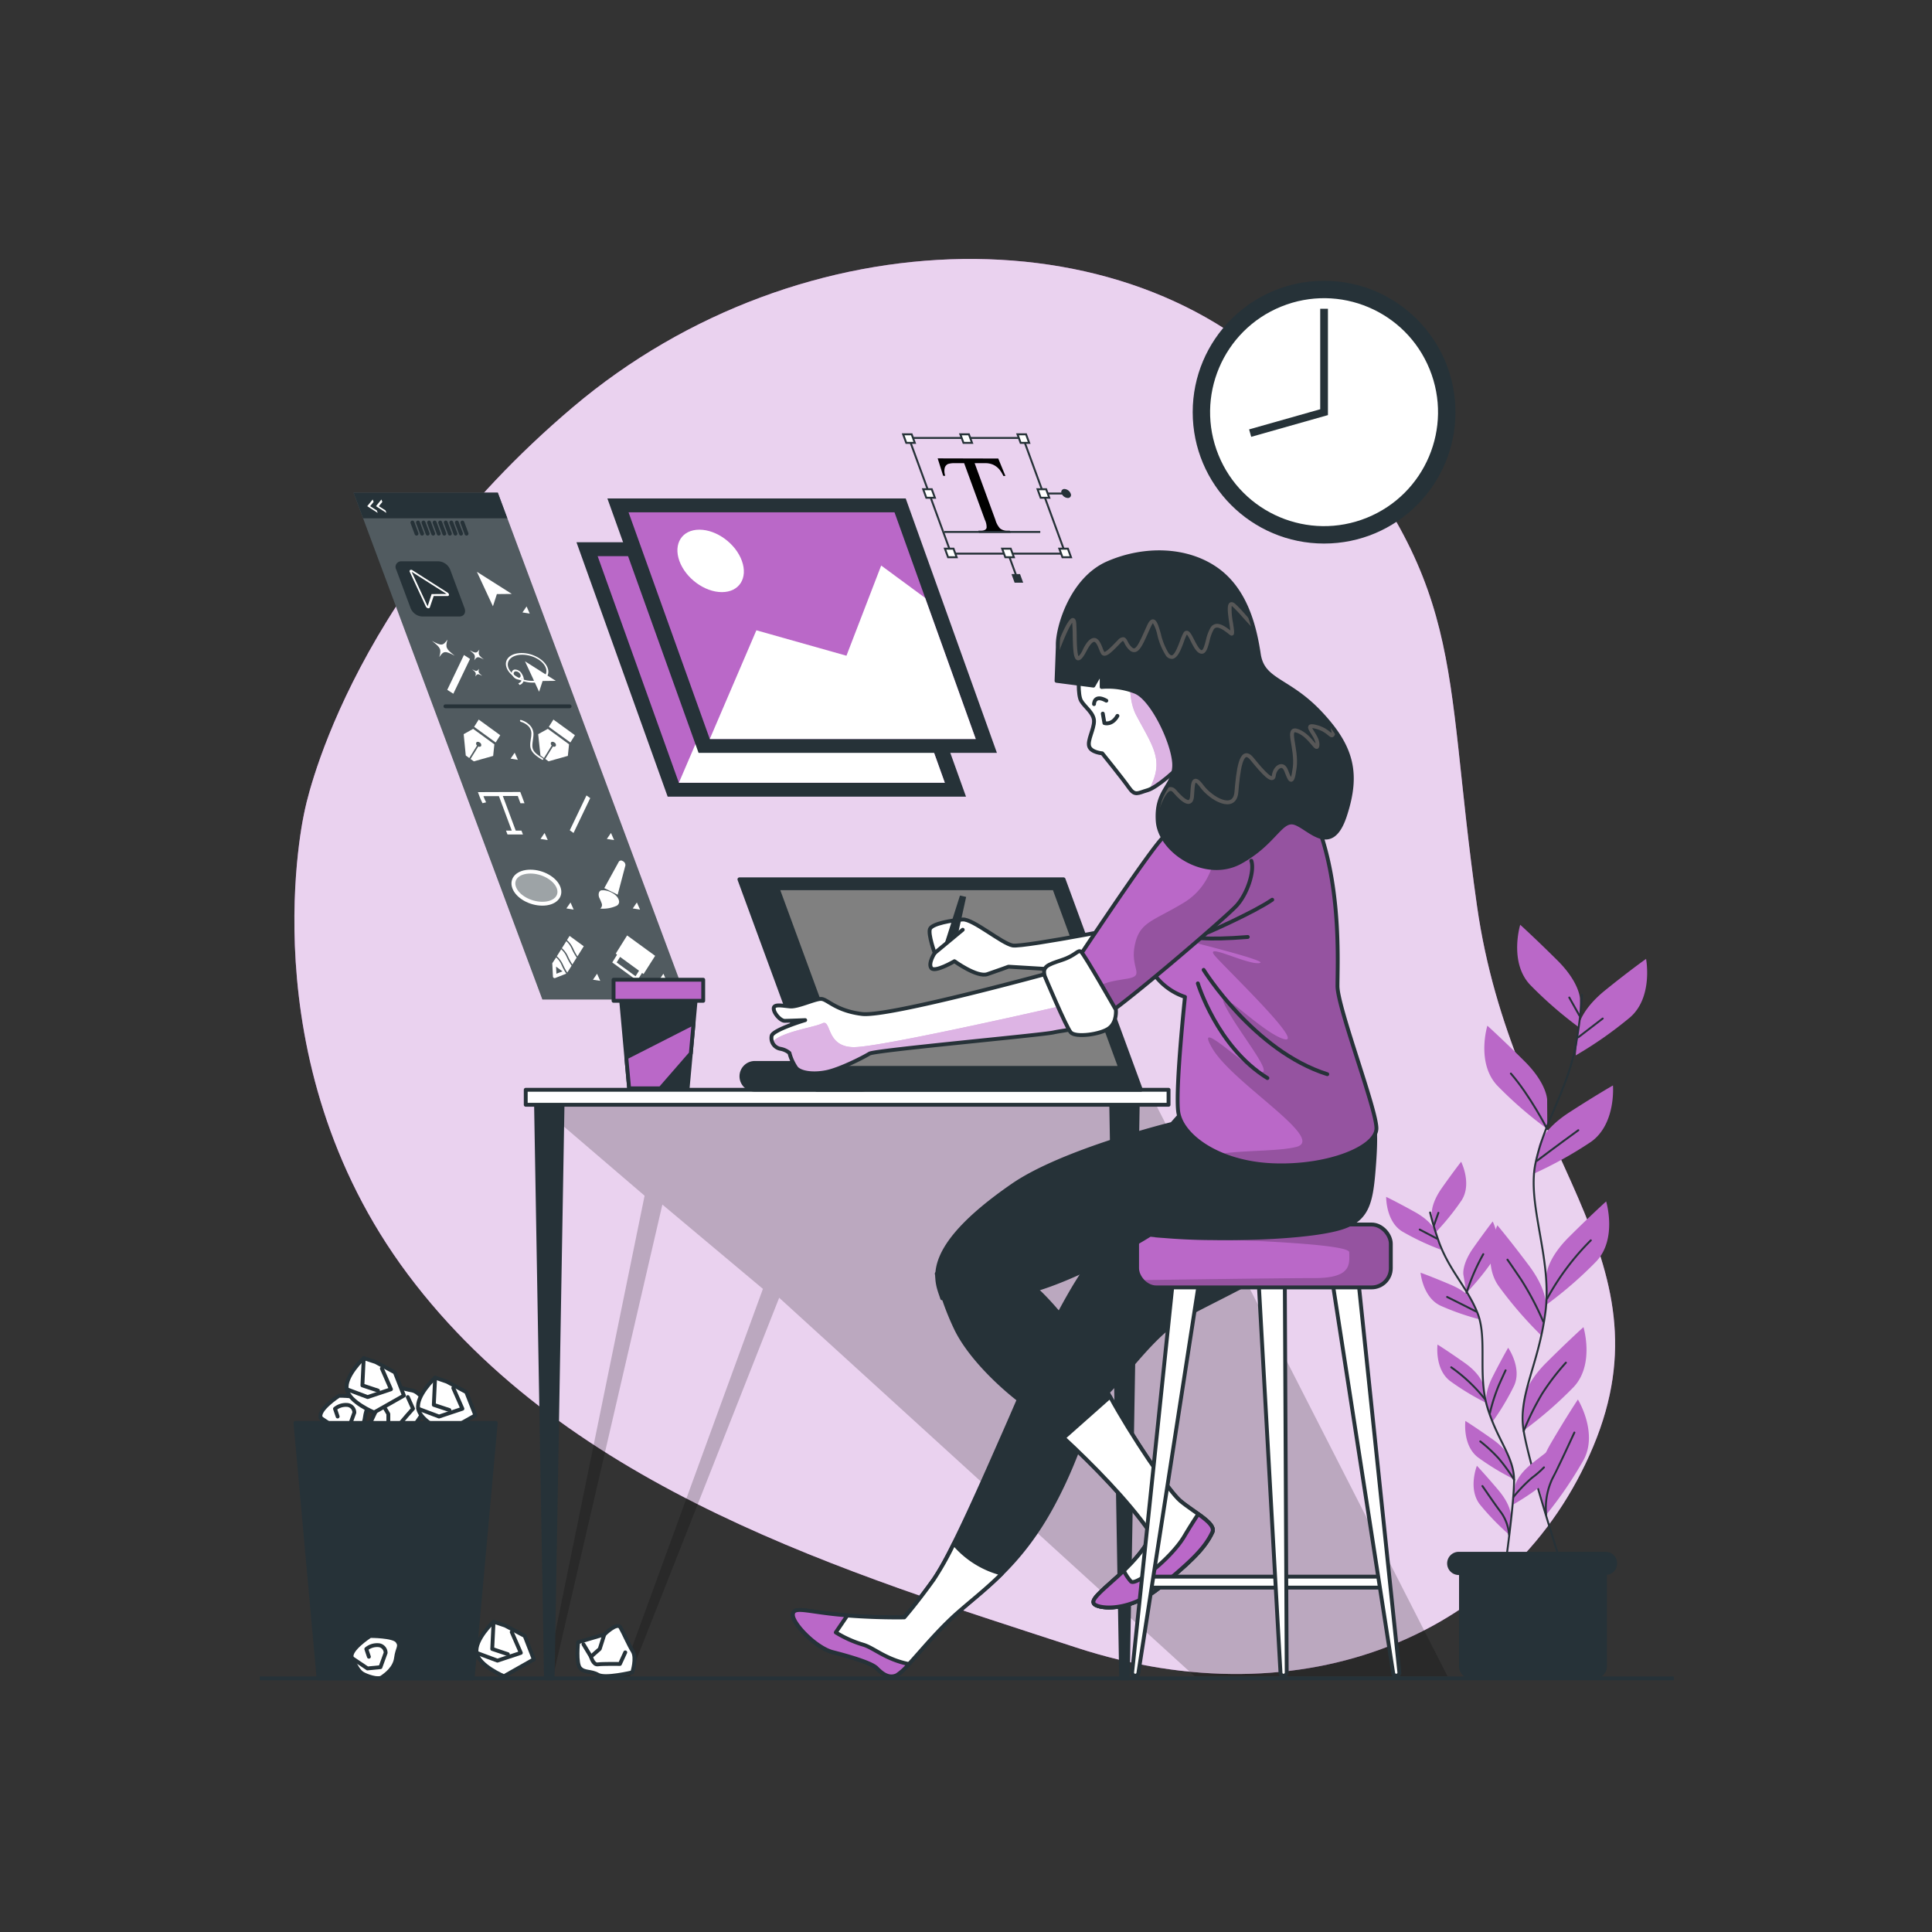 <svg xmlns="http://www.w3.org/2000/svg" xmlns:xlink="http://www.w3.org/1999/xlink" viewBox="0 0 500 500"><rect x="0" y="0" width="500" height="500" fill="#333333" stroke="none"/><defs><clipPath id="freepik--clip-path--inject-8"><rect x="294.28" y="316.9" width="65.66" height="16.28" rx="4.97" style="fill:#BA68C8;stroke:#263238;stroke-linecap:round;stroke-linejoin:round"></rect></clipPath><clipPath id="freepik--clip-path-2--inject-8"><path d="M273,251.42s-43,11.85-49.9,11-9-3.9-10.62-3.9-6,2.13-8,1.95-4.24-.71-4.24.53,1.77,3.19,2.83,3.19,5.31-.18,5.31-.18-8.32,2.48-8.68,4.07a2.83,2.83,0,0,0,2.31,3.36,5,5,0,0,1,2.3,1.07,12.32,12.32,0,0,0,1.77,3.89c1.06,1.24,4.24,1.77,7.78,1.06s9.74-3.89,11.15-4.78,44.42-4.78,47.61-5.48,7.08-.71,8.32-2.84S273,251.42,273,251.42Z" style="fill:#fff;stroke:#263238;stroke-linecap:round;stroke-linejoin:round"></path></clipPath><clipPath id="freepik--clip-path-3--inject-8"><path d="M309.32,208.06s-3.89,10.61-8.84,17.69-7.08,14.52-3.9,22.48A16.29,16.29,0,0,0,306.67,258s-2.48,23.36-1.77,29.56,10.26,13.45,24.6,14,26.72-4.6,26.72-9.56-10.08-31.32-10.08-36.81.88-22.65-3.9-38S320.65,196.73,309.32,208.06Z" style="fill:#BA68C8;stroke:#263238;stroke-linecap:round;stroke-linejoin:round"></path></clipPath><clipPath id="freepik--clip-path-4--inject-8"><path d="M308.26,210.71a38.16,38.16,0,0,0-7.43,6.19c-4.07,4.25-23.72,34-23.72,34s5.84,12.22,7.61,12.57,32.57-26,35.4-29.2,4.6-9,3.72-11.51" style="fill:#BA68C8;stroke:#263238;stroke-linecap:round;stroke-linejoin:round"></path></clipPath><clipPath id="freepik--clip-path-5--inject-8"><path d="M279.24,174.61s-.36,5.13.53,6.72,3.36,3.19,3.36,5.31-1.77,5-1.24,6.55,3.37,1.77,3.37,1.77,5.3,6.55,6.9,8.85,2.3,1.41,4.78.71,7.78-5.31,10.79-8.85-2-14.34-8.49-21.59-16.29-7.08-18.41-5S279.24,174.61,279.24,174.61Z" style="fill:#fff;stroke:#263238;stroke-linecap:round;stroke-linejoin:round"></path></clipPath><clipPath id="freepik--clip-path-6--inject-8"><path d="M273.75,166.82l0,.71-.32,8.67,9.55,1.24,2.13-3.72v4.07a19.58,19.58,0,0,1,8.67,1.24c4.6,1.77,10.44,14.34,10.09,19.47s-4.78,6.19-4.25,14S312,228.05,321,223.1s10.45-11.33,14.16-10.09,9.38,8.85,12.92-1.95,1.95-17.69-6.37-26.54-14.86-8.14-15.93-15.22-3.36-16.64-11-22-18.58-5.66-28-1.59S273.75,162.22,273.75,166.82Z" style="fill:#263238;stroke:#263238;stroke-linecap:round;stroke-linejoin:round"></path></clipPath></defs><g id="freepik--background-simple--inject-8"><path d="M78.81,210s-15,64,26.75,119.81,114.49,77.46,173,96.58,113.25-2.95,133.79-52.1-20.95-75.61-30.1-139.8-1.85-82.67-44.53-131.55-130.28-47.7-189.5,2.47S78.81,210,78.81,210Z" style="fill:#BA68C8"></path><path d="M78.81,210s-15,64,26.75,119.81,114.49,77.46,173,96.58,113.25-2.95,133.79-52.1-20.95-75.61-30.1-139.8-1.85-82.67-44.53-131.55-130.28-47.7-189.5,2.47S78.81,210,78.81,210Z" style="fill:#fff;opacity:0.7"></path></g><g id="freepik--Plants--inject-8"><path d="M408.9,258.53s0-4.18-5.86-10-9.61-9.2-9.61-9.2-2.93,9.61,2.5,15.47a103.36,103.36,0,0,0,13,11.29Z" style="fill:#BA68C8"></path><path d="M400.4,284.65s0-4.18-5.85-10-9.62-9.2-9.62-9.2S382,275,387.44,280.89a102.85,102.85,0,0,0,13,11.29Z" style="fill:#BA68C8"></path><path d="M408.53,265.66s.44-4.16,6.88-9.37S426,248.16,426,248.16s1.89,9.88-4.13,15.12a102.49,102.49,0,0,1-14.08,9.86Z" style="fill:#BA68C8"></path><path d="M398.27,296.5s.87-4.09,7.82-8.59,11.34-7,11.34-7,.84,10-5.7,14.61a103.13,103.13,0,0,1-15,8.32Z" style="fill:#BA68C8"></path><path d="M400.2,330.13s0-4.18,5.85-10,9.62-9.2,9.62-9.2,2.93,9.62-2.51,15.48a103.63,103.63,0,0,1-13,11.29Z" style="fill:#BA68C8"></path><path d="M400.1,338.34s.59-4.14-4.37-10.77-8.21-10.47-8.21-10.47-4.27,9.1.28,15.67a102.73,102.73,0,0,0,11.23,13Z" style="fill:#BA68C8"></path><path d="M394.33,362.66s0-4.18,5.85-10,9.62-9.2,9.62-9.2,2.93,9.62-2.51,15.47a102.68,102.68,0,0,1-13,11.29Z" style="fill:#BA68C8"></path><path d="M398.23,384.72s-1.05-4.05,3.13-11.19,7-11.34,7-11.34,5.27,8.56,1.49,15.61a102.08,102.08,0,0,1-9.68,14.2Z" style="fill:#BA68C8"></path><path d="M409.43,257.46a119.48,119.48,0,0,1-1.6,13c-2.32,11.95-8.1,19.67-10.42,30.47s4.33,24.71,2.55,38.59-7.18,21.58-5.63,30.84S404,404.68,404,404.68" style="fill:none;stroke:#263238;stroke-linecap:round;stroke-linejoin:round;stroke-width:0.5px"></path><line x1="408.47" y1="268.44" x2="414.78" y2="263.59" style="fill:none;stroke:#263238;stroke-linecap:round;stroke-linejoin:round;stroke-width:0.5px"></line><line x1="408.77" y1="262.86" x2="406.13" y2="258.16" style="fill:none;stroke:#263238;stroke-linecap:round;stroke-linejoin:round;stroke-width:0.5px"></line><path d="M397.76,300.42s5.28-4,10.71-7.92" style="fill:none;stroke:#263238;stroke-linecap:round;stroke-linejoin:round;stroke-width:0.5px"></path><path d="M400.4,292.18s-4.4-8.63-9.39-14.35" style="fill:none;stroke:#263238;stroke-linecap:round;stroke-linejoin:round;stroke-width:0.5px"></path><path d="M400.4,336.08A65.34,65.34,0,0,1,411.7,321" style="fill:none;stroke:#263238;stroke-linecap:round;stroke-linejoin:round;stroke-width:0.5px"></path><path d="M399.38,342a74.48,74.48,0,0,0-5.73-10.86c-3.08-4.55-3.52-5.14-3.52-5.14" style="fill:none;stroke:#263238;stroke-linecap:round;stroke-linejoin:round;stroke-width:0.5px"></path><path d="M394.33,370.35a69.56,69.56,0,0,1,4.75-9.62,60.78,60.78,0,0,1,6.17-8.07" style="fill:none;stroke:#263238;stroke-linecap:round;stroke-linejoin:round;stroke-width:0.5px"></path><path d="M400.14,392a17.91,17.91,0,0,1,1.58-9.26c2.2-4.26,4.7-9.83,5.73-12" style="fill:none;stroke:#263238;stroke-linecap:round;stroke-linejoin:round;stroke-width:0.5px"></path><path d="M370.56,314.4s-.45-2.62,2.58-6.93,5-6.81,5-6.81,2.88,5.71.11,10a64.71,64.71,0,0,1-6.9,8.49Z" style="fill:#BA68C8"></path><path d="M378.72,329.86s-.45-2.63,2.59-6.93,5-6.82,5-6.82,2.88,5.72.1,10a65.49,65.49,0,0,1-6.9,8.49Z" style="fill:#BA68C8"></path><path d="M371.56,318.83s-.72-2.56-5.33-5.13-7.49-3.95-7.49-3.95-.11,6.4,4.23,9a65.51,65.51,0,0,0,9.91,4.66Z" style="fill:#BA68C8"></path><path d="M381.35,337.06s-1-2.47-5.84-4.54-7.87-3.15-7.87-3.15.56,6.38,5.16,8.54a65.06,65.06,0,0,0,10.34,3.59Z" style="fill:#BA68C8"></path><path d="M383.79,358.35s-.45-2.62-4.76-5.66-7-4.72-7-4.72-.79,6.35,3.25,9.43a65.65,65.65,0,0,0,9.36,5.67Z" style="fill:#BA68C8"></path><path d="M384.74,363.49s-.82-2.53,1.57-7.23,4-7.46,4-7.46,3.66,5.25,1.52,9.86a65.18,65.18,0,0,1-5.63,9.39Z" style="fill:#BA68C8"></path><path d="M392.09,384.64s.3-2.64,4.43-5.92,6.75-5.12,6.75-5.12,1.15,6.3-2.71,9.6a65.05,65.05,0,0,1-9,6.2Z" style="fill:#BA68C8"></path><path d="M391,378.12s-.45-2.62-4.76-5.66-7-4.73-7-4.73-.79,6.35,3.26,9.44a65.23,65.23,0,0,0,9.35,5.67Z" style="fill:#BA68C8"></path><path d="M391,392.37s.22-2.65-3.18-6.68-5.6-6.35-5.6-6.35-2.37,5.94.76,10a65.93,65.93,0,0,0,7.61,7.86Z" style="fill:#BA68C8"></path><path d="M370.11,313.79a75.18,75.18,0,0,0,2.42,8c2.75,7.24,7.21,11.45,9.84,18s0,16,2.58,24.48,6.85,12.75,6.89,18.73-2.32,22.57-2.32,22.57" style="fill:none;stroke:#263238;stroke-linecap:round;stroke-linejoin:round;stroke-width:0.5px"></path><line x1="371.9" y1="320.56" x2="367.42" y2="318.21" style="fill:none;stroke:#263238;stroke-linecap:round;stroke-linejoin:round;stroke-width:0.5px"></line><line x1="371.11" y1="317.1" x2="372.26" y2="313.87" style="fill:none;stroke:#263238;stroke-linecap:round;stroke-linejoin:round;stroke-width:0.5px"></line><path d="M382.09,339.46s-3.74-1.91-7.58-3.81" style="fill:none;stroke:#263238;stroke-linecap:round;stroke-linejoin:round;stroke-width:0.5px"></path><path d="M379.54,334.58a53.36,53.36,0,0,1,4.33-10" style="fill:none;stroke:#263238;stroke-linecap:round;stroke-linejoin:round;stroke-width:0.5px"></path><path d="M384.31,362.11a41.62,41.62,0,0,0-8.73-8.25" style="fill:none;stroke:#263238;stroke-linecap:round;stroke-linejoin:round;stroke-width:0.5px"></path><path d="M385.59,365.68a46.62,46.62,0,0,1,2.41-7.43c1.44-3.19,1.65-3.61,1.65-3.61" style="fill:none;stroke:#263238;stroke-linecap:round;stroke-linejoin:round;stroke-width:0.5px"></path><path d="M391.63,387.47a40.36,40.36,0,0,1,4.82-5,25.46,25.46,0,0,0,3.13-2.72" style="fill:none;stroke:#263238;stroke-linecap:round;stroke-linejoin:round;stroke-width:0.5px"></path><path d="M391.84,382.94a44.38,44.38,0,0,0-4-5.52,39.43,39.43,0,0,0-4.74-4.39" style="fill:none;stroke:#263238;stroke-linecap:round;stroke-linejoin:round;stroke-width:0.5px"></path><path d="M390.54,397.15a11.34,11.34,0,0,0-2-5.64c-1.84-2.43-4-5.66-4.89-6.92" style="fill:none;stroke:#263238;stroke-linecap:round;stroke-linejoin:round;stroke-width:0.5px"></path><path d="M377.56,402.62h38.3a0,0,0,0,1,0,0v28.7a3,3,0,0,1-3,3H380.6a3,3,0,0,1-3-3v-28.7A0,0,0,0,1,377.56,402.62Z" style="fill:#263238"></path><path d="M415.52,407.61h-38a3,3,0,0,1-3-3h0a3,3,0,0,1,3-3h38a3,3,0,0,1,3,3h0A3,3,0,0,1,415.52,407.61Z" style="fill:#263238"></path></g><g id="freepik--Clock--inject-8"><circle cx="342.67" cy="106.67" r="34" style="fill:#263238"></circle><circle cx="342.67" cy="106.67" r="29.49" transform="translate(-14.97 136.63) rotate(-22.08)" style="fill:#fff"></circle><polyline points="323.54 112.09 342.67 106.67 342.67 79.91" style="fill:none;stroke:#263238;stroke-miterlimit:10;stroke-width:2px"></polyline></g><g id="freepik--Graphics--inject-8"><polygon points="177.7 258.67 140.37 258.67 91.5 127.51 128.83 127.51 177.7 258.67" style="fill:#263238"></polygon><polygon points="177.7 258.67 140.37 258.67 91.5 127.51 128.83 127.51 177.7 258.67" style="fill:#fff;opacity:0.2"></polygon><path d="M118.86,159.55h-9.6a3.45,3.45,0,0,1-3-2.17l-3.71-9.95a1.45,1.45,0,0,1,1.36-2.16h9.6a3.47,3.47,0,0,1,3,2.16l3.71,9.95C120.66,158.58,120.06,159.55,118.86,159.55Z" style="fill:#263238"></path><polygon points="131.3 134.14 93.97 134.14 91.5 127.51 128.83 127.51 131.3 134.14" style="fill:#263238"></polygon><line x1="106.73" y1="135.23" x2="107.8" y2="138.11" style="fill:none;stroke:#263238;stroke-linecap:round;stroke-linejoin:round"></line><line x1="108.17" y1="135.23" x2="109.24" y2="138.11" style="fill:none;stroke:#263238;stroke-linecap:round;stroke-linejoin:round"></line><line x1="109.6" y1="135.23" x2="110.68" y2="138.11" style="fill:none;stroke:#263238;stroke-linecap:round;stroke-linejoin:round"></line><line x1="111.04" y1="135.23" x2="112.11" y2="138.11" style="fill:none;stroke:#263238;stroke-linecap:round;stroke-linejoin:round"></line><line x1="112.48" y1="135.23" x2="113.55" y2="138.11" style="fill:none;stroke:#263238;stroke-linecap:round;stroke-linejoin:round"></line><line x1="113.92" y1="135.23" x2="114.99" y2="138.11" style="fill:none;stroke:#263238;stroke-linecap:round;stroke-linejoin:round"></line><line x1="115.36" y1="135.23" x2="116.43" y2="138.11" style="fill:none;stroke:#263238;stroke-linecap:round;stroke-linejoin:round"></line><line x1="116.8" y1="135.23" x2="117.87" y2="138.11" style="fill:none;stroke:#263238;stroke-linecap:round;stroke-linejoin:round"></line><line x1="118.23" y1="135.23" x2="119.31" y2="138.11" style="fill:none;stroke:#263238;stroke-linecap:round;stroke-linejoin:round"></line><line x1="119.67" y1="135.23" x2="120.74" y2="138.11" style="fill:none;stroke:#263238;stroke-linecap:round;stroke-linejoin:round"></line><path d="M115.75,153.31l-9-5.73a.56.56,0,0,0-.6-.06.38.38,0,0,0-.09.51l4.14,8.93a.86.86,0,0,0,.56.46l.14,0a.33.33,0,0,0,.34-.23l1-2.94,3.6,0a.33.33,0,0,0,.36-.34A.79.79,0,0,0,115.75,153.31Z" style="fill:#fff"></path><polygon points="115.57 153.71 106.53 147.98 110.67 156.91 111.7 153.75 115.57 153.71" style="fill:#263238"></polygon><polygon points="132.46 153.71 123.42 147.98 127.57 156.91 128.59 153.75 132.46 153.71" style="fill:#fff"></polygon><polygon points="137.09 158.79 136.28 156.95 135.21 158.5 137.09 158.79" style="fill:#fff"></polygon><polygon points="158.93 217.41 158.12 215.57 157.05 217.12 158.93 217.41" style="fill:#fff"></polygon><polygon points="165.64 235.4 164.82 233.56 163.76 235.1 165.64 235.4" style="fill:#fff"></polygon><polygon points="172.51 253.84 171.69 252 170.63 253.55 172.51 253.84" style="fill:#fff"></polygon><polygon points="134.02 196.64 133.2 194.8 132.14 196.34 134.02 196.64" style="fill:#fff"></polygon><polygon points="141.76 217.41 140.94 215.57 139.88 217.12 141.76 217.41" style="fill:#fff"></polygon><polygon points="148.46 235.4 147.65 233.56 146.58 235.1 148.46 235.4" style="fill:#fff"></polygon><polygon points="155.34 253.84 154.52 252 153.46 253.55 155.34 253.84" style="fill:#fff"></polygon><polygon points="115.75 178.53 117.32 179.54 121.64 170.53 120.07 169.51 115.75 178.53" style="fill:#fff"></polygon><path d="M117.69,169.7c-2.29-1.78-2.45-2.14-1.89-4.16-1.18,1.62-1.53,1.65-4,.33,2.29,1.79,2.45,2.15,1.89,4.17C114.83,168.42,115.18,168.39,117.69,169.7Z" style="fill:#fff"></path><path d="M125.23,170.67c-1.41-1.1-1.51-1.32-1.17-2.57-.73,1-.94,1-2.49.21,1.41,1.1,1.51,1.32,1.16,2.57C123.46,169.88,123.68,169.86,125.23,170.67Z" style="fill:#fff"></path><path d="M124.8,174.91c-1-.79-1.08-.94-.83-1.83-.52.71-.68.72-1.78.14,1,.79,1.07.95.83,1.84C123.54,174.34,123.69,174.33,124.8,174.91Z" style="fill:#fff"></path><polygon points="147.46 214.88 148.43 215.57 152.75 206.55 151.78 205.86 147.46 214.88" style="fill:#fff"></polygon><polygon points="143.84 176.2 135.87 171.15 139.52 179.03 140.43 176.24 143.84 176.2" style="fill:#fff"></polygon><path d="M137.84,176.67c-2.92,0-5.94-1.73-6.73-3.85S132.06,169,135,169s5.94,1.73,6.73,3.84S140.77,176.67,137.84,176.67Zm-2.69-7.23c-2.67,0-4.27,1.52-3.58,3.38s3.43,3.38,6.1,3.38,4.28-1.51,3.58-3.38S137.82,169.44,135.15,169.44Z" style="fill:#fff"></path><path d="M134.33,175.9a2.09,2.09,0,0,1-1.79-1.31.88.88,0,0,1,.82-1.31,2.09,2.09,0,0,1,1.79,1.31A.88.88,0,0,1,134.33,175.9Zm-.8-2.15a.56.56,0,0,0-.53.84,1.34,1.34,0,0,0,1.16.85c.46,0,.7-.38.53-.85A1.36,1.36,0,0,0,133.53,173.75Z" style="fill:#fff"></path><path d="M134.46,177.27l-.32-.44a1.26,1.26,0,0,0,.93-1,1.82,1.82,0,0,0-.34-1.12l.38-.16a2.42,2.42,0,0,1,.45,1.48A1.54,1.54,0,0,1,134.46,177.27Z" style="fill:#fff"></path><polygon points="129.46 190.27 123.89 186.22 122.71 188.1 128.28 192.15 129.46 190.27" style="fill:#fff"></polygon><path d="M120.54,195.52l.91.66,2-3.24a.67.67,0,0,1-.18-.77c.15-.25.56-.25.9,0a.75.75,0,0,1,.34.9.57.57,0,0,1-.73.11l-2,3.24.85.62,5-1.41.31-3-5.49-4L120,190Z" style="fill:#fff"></path><line x1="115.28" y1="182.79" x2="147.41" y2="182.79" style="fill:none;stroke:#263238;stroke-linecap:round;stroke-linejoin:round"></line><polygon points="143.22 186.22 142.04 188.1 147.61 192.15 148.79 190.27 143.22 186.22" style="fill:#fff"></polygon><path d="M139.28,190l.59,5.51.91.66,2-3.24a.67.67,0,0,1-.18-.77c.15-.25.56-.25.9,0a.75.75,0,0,1,.34.9.57.57,0,0,1-.73.11l-2,3.24.85.62,5-1.41.31-3-5.49-4Z" style="fill:#fff"></path><path d="M137.9,191.63c.06-.39.11-.81.15-1.28a3.34,3.34,0,0,0-.79-2.51,5.08,5.08,0,0,0-2.44-1.51c-.15,0-.27,0-.25.18a.41.41,0,0,0,.3.32,4.44,4.44,0,0,1,2,1.23,2.78,2.78,0,0,1,.63,2.07c0,.46-.1.88-.15,1.26-.27,2-.43,3.2,2.89,5.19a.32.32,0,0,0,.18.06.18.18,0,0,0,.17-.1.35.35,0,0,0-.19-.37C137.53,194.44,137.64,193.62,137.9,191.63Z" style="fill:#fff"></path><path d="M123.68,205l.2.52a20.65,20.65,0,0,0,1,2.35l.93-.23a15.44,15.44,0,0,1-.69-1.6h4l3.32,8.92h-1.49l.39,1h4l-.39-1h-1.48L130.13,206H134l.69,1.88h1.05l-.89-2.4-.2-.52Z" style="fill:#fff"></path><path d="M144.56,229.72c.86,2.3-1,4.16-4.2,4.16s-6.44-1.86-7.29-4.16,1-4.15,4.2-4.15S143.71,227.43,144.56,229.72Z" style="fill:#fff;opacity:0.44"></path><path d="M144.56,229.72c.86,2.3-1,4.16-4.2,4.16s-6.44-1.86-7.29-4.16,1-4.15,4.2-4.15S143.71,227.43,144.56,229.72Z" style="fill:none;stroke:#fff;stroke-miterlimit:10"></path><path d="M156.39,229.84l3.77-6.85a.7.7,0,0,1,1-.14h0a1.13,1.13,0,0,1,.69,1.13l-2,7.57Z" style="fill:#fff"></path><path d="M155.77,230.42c1.48-.2,4.38,1.07,4.46,3a1.19,1.19,0,0,1-.67,1,8.49,8.49,0,0,1-4.22.72,1.18,1.18,0,0,0,.41-1.26,15.72,15.72,0,0,0-.69-1.62c-.27-.77-.13-1.8.71-1.86" style="fill:#fff"></path><path d="M147.92,245.45a5.33,5.33,0,0,0-1.36-1.87l-1.14,1.81a6,6,0,0,1,1.57,2.12,16.21,16.21,0,0,0,1.14,2.09l1.11-1.78A15.72,15.72,0,0,1,147.92,245.45Z" style="fill:#fff"></path><path d="M146.61,247.54a5.53,5.53,0,0,0-1.37-1.87l-1.14,1.82a6.09,6.09,0,0,1,1.58,2.12,15.88,15.88,0,0,0,1.13,2.09l1.12-1.78A14.3,14.3,0,0,1,146.61,247.54Z" style="fill:#fff"></path><path d="M148.31,245.42a15.88,15.88,0,0,0,1.13,2.09l1.64-2.62-3.67-2.68-.68,1.08A6.25,6.25,0,0,1,148.31,245.42Z" style="fill:#fff"></path><path d="M145.29,249.64a5.33,5.33,0,0,0-1.36-1.87l-1,1.52.17,3.45a.45.45,0,0,0,.53.39l2.92-1.15A15.48,15.48,0,0,1,145.29,249.64ZM144,252l-.09-1.84,1.67,1.22Z" style="fill:#fff"></path><path d="M159.7,247.08l-1.25,2,6.46,4.71,1.25-2,.39.29,3-4.71-7.25-5.28-2.95,4.71Zm4.78,5.57-4.89-3.57.89-1.43,4.9,3.57Z" style="fill:#fff"></path><polygon points="98.71 129.27 98.95 129.9 98.05 131 99.77 132.1 100 132.74 97.3 131 98.71 129.27" style="fill:#fff"></polygon><polygon points="96.45 129.27 96.69 129.9 95.79 131 97.51 132.1 97.75 132.74 95.04 131 96.45 129.27" style="fill:#fff"></polygon><polygon points="250 206.17 172.79 206.17 149.19 140.33 226.4 140.33 250 206.17" style="fill:#263238"></polygon><polygon points="244.52 202.58 175.69 202.58 154.67 143.93 223.5 143.93 244.52 202.58" style="fill:#BA68C8"></polygon><polygon points="231.43 166.07 220.05 157.69 211.06 181.03 187.75 174.45 175.69 202.58 244.52 202.58 231.43 166.07" style="fill:#fff"></polygon><path d="M184,156.49c-1.6-4.46-6.51-8.08-11-8.08s-6.78,3.62-5.18,8.08,6.51,8.08,11,8.08S185.61,161,184,156.49Z" style="fill:#fff"></path><polygon points="258 194.84 180.79 194.84 157.19 129 234.4 129 258 194.84" style="fill:#263238"></polygon><polygon points="252.52 191.25 183.69 191.25 162.67 132.59 231.5 132.59 252.52 191.25" style="fill:#BA68C8"></polygon><polygon points="239.43 154.74 228.05 146.36 219.06 169.7 195.75 163.12 183.69 191.25 252.52 191.25 239.43 154.74" style="fill:#fff"></polygon><path d="M192,145.16c-1.6-4.46-6.51-8.08-11-8.08s-6.78,3.62-5.18,8.08,6.51,8.08,11,8.08S193.61,149.62,192,145.16Z" style="fill:#fff"></path><path d="M258.35,118.67l1.85,4.5h-.53a8.59,8.59,0,0,0-1.05-1.7,4.91,4.91,0,0,0-1.61-1.21,5,5,0,0,0-2.06-.39h-2.71l5.37,14.67a5.56,5.56,0,0,0,1.19,2.21,2.91,2.91,0,0,0,1.87.6h.67l.19.52h-8.14l-.19-.52h.68c.81,0,1.29-.25,1.45-.74a4.34,4.34,0,0,0-.44-2.07l-5.37-14.67h-2.3a5.72,5.72,0,0,0-1.84.2,1.55,1.55,0,0,0-.88,1,3.59,3.59,0,0,0,.13,2.06h-.54l-1.42-4.5Z"></path><line x1="270.04" y1="127.72" x2="275.91" y2="127.72" style="fill:none;stroke:#263238;stroke-miterlimit:10;stroke-width:0.5px"></line><polygon points="275.72 143.28 246.16 143.28 235.21 113.34 264.77 113.34 275.72 143.28" style="fill:none;stroke:#263238;stroke-miterlimit:10;stroke-width:0.5px"></polygon><polygon points="241.95 128.82 239.73 128.82 238.92 126.61 241.14 126.61 241.95 128.82" style="fill:#fff;stroke:#263238;stroke-miterlimit:10;stroke-width:0.5px"></polygon><polygon points="271.55 128.82 269.33 128.82 268.52 126.61 270.74 126.61 271.55 128.82" style="fill:#fff;stroke:#263238;stroke-miterlimit:10;stroke-width:0.5px"></polygon><polygon points="236.75 114.61 234.54 114.61 233.73 112.4 235.94 112.4 236.75 114.61" style="fill:#fff;stroke:#263238;stroke-miterlimit:10;stroke-width:0.5px"></polygon><polygon points="266.35 114.61 264.14 114.61 263.33 112.4 265.54 112.4 266.35 114.61" style="fill:#fff;stroke:#263238;stroke-miterlimit:10;stroke-width:0.5px"></polygon><polygon points="251.56 114.61 249.35 114.61 248.54 112.4 250.75 112.4 251.56 114.61" style="fill:#fff;stroke:#263238;stroke-miterlimit:10;stroke-width:0.5px"></polygon><polygon points="247.58 144.21 245.36 144.21 244.55 142 246.77 142 247.58 144.21" style="fill:#fff;stroke:#263238;stroke-miterlimit:10;stroke-width:0.5px"></polygon><polygon points="277.18 144.21 274.96 144.21 274.15 142 276.37 142 277.18 144.21" style="fill:#fff;stroke:#263238;stroke-miterlimit:10;stroke-width:0.5px"></polygon><line x1="261.11" y1="143.81" x2="263.26" y2="149.69" style="fill:none;stroke:#263238;stroke-miterlimit:10;stroke-width:0.5px"></line><polygon points="262.39 144.21 260.17 144.21 259.36 142 261.58 142 262.39 144.21" style="fill:#fff;stroke:#263238;stroke-miterlimit:10;stroke-width:0.5px"></polygon><polygon points="264.8 150.8 262.58 150.8 261.77 148.58 263.99 148.58 264.8 150.8" style="fill:#263238"></polygon><line x1="244.39" y1="137.67" x2="269.22" y2="137.67" style="fill:none;stroke:#263238;stroke-miterlimit:10;stroke-width:0.5px"></line><path d="M277.08,127.72a1.85,1.85,0,0,0-1.59-1.17.79.79,0,0,0-.74,1.17,1.84,1.84,0,0,0,1.59,1.16A.78.78,0,0,0,277.08,127.72Z" style="fill:#263238"></path></g><g id="freepik--Table--inject-8"><polygon points="140.03 286.49 166.82 309.45 141.29 434.36 143.02 434.36 171.42 311.74 197.44 333.56 160.7 434.21 163 433.83 201.65 335.86 309.19 433.83 374.63 433.83 298.09 283.81 140.03 286.49" style="opacity:0.2"></polygon><polygon points="143.02 434.36 141.29 434.36 138.7 284.35 145.61 284.35 143.02 434.36" style="fill:#263238;stroke:#263238;stroke-linecap:round;stroke-linejoin:round"></polygon><polygon points="291.88 434.36 290.15 434.36 287.56 284.35 294.47 284.35 291.88 434.36" style="fill:#263238;stroke:#263238;stroke-linecap:round;stroke-linejoin:round"></polygon><rect x="136.06" y="282.03" width="166.36" height="3.89" style="fill:#fff;stroke:#263238;stroke-linecap:round;stroke-linejoin:round"></rect></g><g id="freepik--paper-bin--inject-8"><path d="M98.5,362.57l-3,6.38s3.7,4,5.38,4,2.35-1.68,4.37-2.36,5.37-7.05,5.37-7.05-2-3.36-4-3.7-5-1.34-6.72-1.68S98.5,362.57,98.5,362.57Z" style="fill:#fff;stroke:#263238;stroke-linecap:round;stroke-linejoin:round"></path><path d="M98.5,362.57l2,3.36v3s2,1,2.69,0,3.7-4.37,3.7-4.37l-1.35-3" style="fill:none;stroke:#263238;stroke-linecap:round;stroke-linejoin:round"></path><line x1="100.51" y1="368.95" x2="96.82" y2="368.28" style="fill:none;stroke:#263238;stroke-linecap:round;stroke-linejoin:round"></line><path d="M156.4,423l-6.79,2s-.59,5.44.52,6.7,2.82.66,4.65,1.73,8.85-.63,8.85-.63,1.2-3.73.12-5.46-2.32-4.68-3.18-6.16S156.4,423,156.4,423Z" style="fill:#fff;stroke:#263238;stroke-linecap:round;stroke-linejoin:round"></path><path d="M156.4,423l-1.19,3.74-2.27,2s.57,2.18,1.77,2,5.73-.11,5.73-.11l1.38-3" style="fill:none;stroke:#263238;stroke-linecap:round;stroke-linejoin:round"></path><line x1="152.94" y1="428.75" x2="151" y2="425.53" style="fill:none;stroke:#263238;stroke-linecap:round;stroke-linejoin:round"></line><path d="M87.74,361.22s-5.71,3.7-4.7,5.72,1.68,3.36,2.69,4,4,1.68,5,1,3.36-2.35,3.69-5,1.35-3,.34-4.37S87.74,361.22,87.74,361.22Z" style="fill:#fff;stroke:#263238;stroke-linecap:round;stroke-linejoin:round"></path><path d="M83,366.94l4,2.69,3.36-.34,1.34-3.7a2,2,0,0,0-2-2,4.45,4.45,0,0,0-3,1l.68,2" style="fill:none;stroke:#263238;stroke-linecap:round;stroke-linejoin:round"></path><path d="M112.61,356.52s-5,4.7-4.37,8.06,7.06,6.05,7.06,6.05l7.73-4.36-2.36-6-5-2.69Z" style="fill:#fff;stroke:#263238;stroke-linecap:round;stroke-linejoin:round"></path><polyline points="108.24 364.58 113.62 366.6 119.67 364.58 117.31 359.21" style="fill:none;stroke:#263238;stroke-linecap:round;stroke-linejoin:round"></polyline><polyline points="112.61 356.52 112.27 363.58 116.31 364.92" style="fill:none;stroke:#263238;stroke-linecap:round;stroke-linejoin:round"></polyline><path d="M127.73,419.69s-5,4.71-4.37,8.07,7.06,6.05,7.06,6.05l7.73-4.37-2.35-6.05-5.05-2.69Z" style="fill:#fff;stroke:#263238;stroke-linecap:round;stroke-linejoin:round"></path><polyline points="123.36 427.76 128.74 429.77 134.79 427.76 132.44 422.38" style="fill:none;stroke:#263238;stroke-linecap:round;stroke-linejoin:round"></polyline><polyline points="127.73 419.69 127.39 426.75 131.43 428.1" style="fill:none;stroke:#263238;stroke-linecap:round;stroke-linejoin:round"></polyline><path d="M94.13,351.48s-5,4.7-4.37,8.06,7.06,6,7.06,6l7.72-4.37-2.35-6-5-2.69Z" style="fill:#fff;stroke:#263238;stroke-linecap:round;stroke-linejoin:round"></path><polyline points="89.76 359.54 95.14 361.56 101.18 359.54 98.83 354.17" style="fill:none;stroke:#263238;stroke-linecap:round;stroke-linejoin:round"></polyline><polyline points="94.13 351.48 93.79 358.54 97.82 359.88" style="fill:none;stroke:#263238;stroke-linecap:round;stroke-linejoin:round"></polyline><polygon points="122.32 434.36 82.44 434.36 76.46 368.25 128.3 368.25 122.32 434.36" style="fill:#263238;stroke:#263238;stroke-linecap:round;stroke-linejoin:round"></polygon><path d="M95.81,423.39s-5.72,3.7-4.71,5.71,1.68,3.36,2.69,4,4,1.68,5,1,3.36-2.35,3.7-5,1.34-3,.33-4.37S95.81,423.39,95.81,423.39Z" style="fill:#fff;stroke:#263238;stroke-linecap:round;stroke-linejoin:round"></path><path d="M91.1,429.1l4,2.69,3.36-.33,1.34-3.7a2,2,0,0,0-2-2,4.41,4.41,0,0,0-3,1l.67,2" style="fill:none;stroke:#263238;stroke-linecap:round;stroke-linejoin:round"></path></g><g id="freepik--Character--inject-8"><path d="M201.54,236.32a2.24,2.24,0,1,1-2.21-1.89A2.07,2.07,0,0,1,201.54,236.32Z" style="fill:gray;stroke:#263238;stroke-linecap:round;stroke-linejoin:round"></path><path d="M203.67,242.08a2.24,2.24,0,1,1-2.21-1.89A2.07,2.07,0,0,1,203.67,242.08Z" style="fill:gray;stroke:#263238;stroke-linecap:round;stroke-linejoin:round"></path><path d="M205.79,247.84a2.24,2.24,0,1,1-2.21-1.89A2.07,2.07,0,0,1,205.79,247.84Z" style="fill:gray;stroke:#263238;stroke-linecap:round;stroke-linejoin:round"></path><path d="M207.92,253.6a2.24,2.24,0,1,1-2.22-1.89A2.08,2.08,0,0,1,207.92,253.6Z" style="fill:gray;stroke:#263238;stroke-linecap:round;stroke-linejoin:round"></path><polygon points="177.96 281.66 162.82 281.66 160.54 256.55 180.24 256.55 177.96 281.66" style="fill:#263238;stroke:#263238;stroke-linecap:round;stroke-linejoin:round"></polygon><polygon points="179.49 264.81 162.09 273.67 162.82 281.66 170.92 281.66 178.78 272.63 179.49 264.81" style="fill:#BA68C8;stroke:#263238;stroke-linecap:round;stroke-linejoin:round"></polygon><rect x="158.79" y="253.55" width="23.2" height="5.46" style="fill:#BA68C8;stroke:#263238;stroke-linecap:round;stroke-linejoin:round"></rect><path d="M222.78,282H195.53a3.46,3.46,0,1,1,0-6.91h27.25a3.46,3.46,0,1,1,0,6.91Z" style="fill:#263238;stroke:#263238;stroke-linecap:round;stroke-linejoin:round"></path><polygon points="295.26 282.03 211.37 282.03 191.36 227.57 275.25 227.57 295.26 282.03" style="fill:#263238;stroke:#263238;stroke-linecap:round;stroke-linejoin:round"></polygon><polygon points="289.94 276.37 218.3 276.37 201.22 229.87 272.85 229.87 289.94 276.37" style="fill:gray;stroke:#263238;stroke-linecap:round;stroke-linejoin:round"></polygon><path d="M304,301.48a56.85,56.85,0,0,1-6.58,8,104.25,104.25,0,0,0-19.59,23.86c-7.52,12.75-12.76,25.78-17.74,37.06s-14,32.1-18.51,38.44-7.56,9.73-7.56,9.73-7.45.17-16.27-.61-12.47-2.37-12.58-.07,6,8.61,10.34,9.71,10,2.78,11.32,4.09,3,2.81,5.22,1.85,8.83-10.21,16.22-16.58,16.21-12.68,24.19-27.53,8.4-23.34,14-28.92,11.5-14.33,18.64-18.94,28.45-13.15,35.26-22,3.26-19.68-3.29-23.55S309.14,290.75,304,301.48Z" style="fill:#263238;stroke:#263238;stroke-linecap:round;stroke-linejoin:round"></path><path d="M246.86,399.48a78.12,78.12,0,0,1-5.27,9.37c-4.56,6.33-7.56,9.73-7.56,9.73s-7.45.17-16.27-.61-12.47-2.37-12.58-.07,6,8.61,10.34,9.71,10,2.78,11.32,4.09,3,2.81,5.22,1.85,8.83-10.21,16.22-16.58c3.44-3,7.19-5.93,11-9.73A24,24,0,0,1,246.86,399.48Z" style="fill:#fff;stroke:#263238;stroke-linecap:round;stroke-linejoin:round"></path><path d="M232.06,433.55a13.9,13.9,0,0,0,3.15-2.9c-6-1.19-9.06-4.2-11.8-5a29.21,29.21,0,0,1-7.11-3.18l3-4.41-1.52-.13c-8.82-.78-12.47-2.37-12.58-.07s6,8.61,10.34,9.71,10,2.78,11.32,4.09S229.89,434.51,232.06,433.55Z" style="fill:#BA68C8;stroke:#263238;stroke-linecap:round;stroke-linejoin:round"></path><path d="M242.43,329.64a69.18,69.18,0,0,0,5.13,14.51c3.54,7.08,11.33,14.51,17,18.76s23.89,20.53,32.92,33.45c1.13,1.62-3.19,7.08-8.5,11.86s-7.61,6.55-4.78,7.43,9.56.53,16.29-5.13,11.15-9.38,13.27-14c1.06-2.3-4.78-5.14-8.32-8.14s-16.64-22.83-20.71-32-14.33-22.3-21.94-26.9" style="fill:#263238;stroke:#263238;stroke-linecap:round;stroke-linejoin:round"></path><path d="M313.75,396.54c1.06-2.3-4.78-5.14-8.32-8.14-3-2.53-12.71-16.95-18.15-26.94l-12,10.64c7.49,6.93,16.64,16.24,22.24,24.26,1.13,1.62-3.19,7.08-8.5,11.86s-7.61,6.55-4.78,7.43,9.56.53,16.29-5.13S311.63,401.14,313.75,396.54Z" style="fill:#fff;stroke:#263238;stroke-linecap:round;stroke-linejoin:round"></path><path d="M310.11,391.84c-.95,1.42-2.19,3.35-3.62,5.76-3.36,5.66-12.56,12.92-13.8,11.68a12.19,12.19,0,0,1-1.86-2.8c-.6.58-1.22,1.17-1.86,1.74-5.31,4.78-7.61,6.55-4.78,7.43s9.56.53,16.29-5.13,11.15-9.38,13.27-14C314.39,395.14,312.49,393.55,310.11,391.84Z" style="fill:#BA68C8;stroke:#263238;stroke-linecap:round;stroke-linejoin:round"></path><rect x="298" y="408.04" width="60.17" height="2.83" style="fill:#fff;stroke:#263238;stroke-linecap:round;stroke-linejoin:round"></rect><path d="M303.48,332.12,293,432.78a.81.81,0,0,0,.81.89h0a.81.81,0,0,0,.8-.69l15.65-100.86Z" style="fill:#fff;stroke:#263238;stroke-linecap:round;stroke-linejoin:round"></path><path d="M351.62,332.12l10.53,100.66a.8.8,0,0,1-.8.89h0a.8.8,0,0,1-.8-.69L344.9,332.12Z" style="fill:#fff;stroke:#263238;stroke-linecap:round;stroke-linejoin:round"></path><path d="M332.51,332.12,333,432.86a.82.82,0,0,1-.81.81h0a.8.8,0,0,1-.8-.77l-5.63-100.78Z" style="fill:#fff;stroke:#263238;stroke-linecap:round;stroke-linejoin:round"></path><rect x="294.28" y="316.9" width="65.66" height="16.28" rx="4.97" style="fill:#BA68C8"></rect><g style="clip-path:url(#freepik--clip-path--inject-8)"><path d="M355,316.9H300.52l-1.62,3.4s50.28.88,50.28,3.78.87,6.69-9,6.69c-8,0-34.85.38-44.79.52a5,5,0,0,0,1.44,1.23l2.92.66H355a5,5,0,0,0,5-5v-6.34A5,5,0,0,0,355,316.9Z" style="opacity:0.2"></path></g><rect x="294.28" y="316.9" width="65.66" height="16.28" rx="4.97" style="fill:none;stroke:#263238;stroke-linecap:round;stroke-linejoin:round"></rect><path d="M243.84,336c-1.24-4.07-6.37-12.21,18.23-29.2,13-9,41.24-15.93,41.24-15.93l2.65-3s7.61,8,22.48,7.44,24.07-7.08,25.84-6.55,1.94,5.13,1.24,13.8-1.6,13.1-8.5,15.22-22.12,2.83-33.09,2.66a157.89,157.89,0,0,1-16.29-.89s-23.53,14.87-38.22,15.93" style="fill:#263238;stroke:#263238;stroke-linecap:round;stroke-linejoin:round"></path><path d="M298.35,238.5c-1.07.33-33.45,6.72-36.28,6.19s-10.26-6.9-12.92-6.73-8,1.07-8.49,2.48,1.24,6.2,1.24,6.2-1.77,2.65-.89,3.89,6-1.77,6-1.77,5.84,4.25,8.49,3.36,5.49-1.94,5.49-1.94,41.59,2.47,42.12,2.65,5.66,1.24,6.19-6.19S304.55,236.55,298.35,238.5Z" style="fill:#fff;stroke:#263238;stroke-linecap:round;stroke-linejoin:round"></path><line x1="241.9" y1="246.64" x2="249.15" y2="240.62" style="fill:none;stroke:#263238;stroke-linecap:round;stroke-linejoin:round"></line><polygon points="244.55 243.98 248.44 231.77 250.04 232.12 248.09 240.97 244.55 243.98" style="fill:#263238"></polygon><path d="M273,251.42s-43,11.85-49.9,11-9-3.9-10.62-3.9-6,2.13-8,1.95-4.24-.71-4.24.53,1.77,3.19,2.83,3.19,5.31-.18,5.31-.18-8.32,2.48-8.68,4.07a2.83,2.83,0,0,0,2.31,3.36,5,5,0,0,1,2.3,1.07,12.32,12.32,0,0,0,1.77,3.89c1.06,1.24,4.24,1.77,7.78,1.06s9.74-3.89,11.15-4.78,44.42-4.78,47.61-5.48,7.08-.71,8.32-2.84S273,251.42,273,251.42Z" style="fill:#fff"></path><g style="clip-path:url(#freepik--clip-path-2--inject-8)"><path d="M221,271c-7.39,0-5.75-7.39-8.21-6.15-2.15,1.07-10.54,2.14-12.92,4.85a3,3,0,0,0,2.17,1.76,5,5,0,0,1,2.3,1.07,12.32,12.32,0,0,0,1.77,3.89c1.06,1.24,4.24,1.77,7.78,1.06s9.74-3.89,11.15-4.78,44.42-4.78,47.61-5.48c2.57-.58,5.61-.69,7.33-1.83l1-1-4.57-4.46S228.42,271,221,271Z" style="fill:#BA68C8"></path><path d="M221,271c-7.39,0-5.75-7.39-8.21-6.15-2.15,1.07-10.54,2.14-12.92,4.85a3,3,0,0,0,2.17,1.76,5,5,0,0,1,2.3,1.07,12.32,12.32,0,0,0,1.77,3.89c1.06,1.24,4.24,1.77,7.78,1.06s9.74-3.89,11.15-4.78,44.42-4.78,47.61-5.48c2.57-.58,5.61-.69,7.33-1.83l1-1-4.57-4.46S228.42,271,221,271Z" style="fill:#fff;opacity:0.5"></path></g><path d="M273,251.42s-43,11.85-49.9,11-9-3.9-10.62-3.9-6,2.13-8,1.95-4.24-.71-4.24.53,1.77,3.19,2.83,3.19,5.31-.18,5.31-.18-8.32,2.48-8.68,4.07a2.83,2.83,0,0,0,2.31,3.36,5,5,0,0,1,2.3,1.07,12.32,12.32,0,0,0,1.77,3.89c1.06,1.24,4.24,1.77,7.78,1.06s9.74-3.89,11.15-4.78,44.42-4.78,47.61-5.48,7.08-.71,8.32-2.84S273,251.42,273,251.42Z" style="fill:none;stroke:#263238;stroke-linecap:round;stroke-linejoin:round"></path><path d="M309.32,208.06s-3.89,10.61-8.84,17.69-7.08,14.52-3.9,22.48A16.29,16.29,0,0,0,306.67,258s-2.48,23.36-1.77,29.56,10.26,13.45,24.6,14,26.72-4.6,26.72-9.56-10.08-31.32-10.08-36.81.88-22.65-3.9-38S320.65,196.73,309.32,208.06Z" style="fill:#BA68C8"></path><g style="clip-path:url(#freepik--clip-path-3--inject-8)"><path d="M342.24,217.08c-2.57-8.29-8.64-13.55-15.46-14.87-3.29.73-12.28,2.83-14.52,3.36a23.12,23.12,0,0,0-2.94,2.49s-3.89,10.61-8.84,17.69c-3.33,4.75-5.37,9.66-5.4,14.77,13.06,3.09,33,8.12,31,8.68-2.87.82-15.18-5.75-11.49-1.64s23.4,23,17.65,21.34-18.47-15.19-15.18-8.62,12.31,17.24,9.44,17.24-18.06-15.19-12.73-6.16,29.55,23.4,21.75,25.45c-4.5,1.18-14.05.87-19.59,1.8a38,38,0,0,0,13.55,2.89c14.33.53,26.72-4.6,26.72-9.56s-10.08-31.32-10.08-36.81S347,232.48,342.24,217.08Z" style="opacity:0.2"></path></g><path d="M309.32,208.06s-3.89,10.61-8.84,17.69-7.08,14.52-3.9,22.48A16.29,16.29,0,0,0,306.67,258s-2.48,23.36-1.77,29.56,10.26,13.45,24.6,14,26.72-4.6,26.72-9.56-10.08-31.32-10.08-36.81.88-22.65-3.9-38S320.65,196.73,309.32,208.06Z" style="fill:none;stroke:#263238;stroke-linecap:round;stroke-linejoin:round"></path><path d="M311.5,251s13,21,32,27" style="fill:none;stroke:#263238;stroke-linecap:round;stroke-linejoin:round"></path><path d="M310,254.5s5,16.5,18,24.5" style="fill:none;stroke:#263238;stroke-linecap:round;stroke-linejoin:round"></path><path d="M312.68,241.28s11.75-5.12,16.57-8.43" style="fill:none;stroke:#263238;stroke-linecap:round;stroke-linejoin:round"></path><path d="M307.86,242.49s4.22.9,15.06,0" style="fill:none;stroke:#263238;stroke-linecap:round;stroke-linejoin:round"></path><path d="M308.26,210.71a38.16,38.16,0,0,0-7.43,6.19c-4.07,4.25-23.72,34-23.72,34s5.84,12.22,7.61,12.57,32.57-26,35.4-29.2,4.6-9,3.72-11.51" style="fill:#BA68C8"></path><g style="clip-path:url(#freepik--clip-path-4--inject-8)"><path d="M320.12,234.25c2.83-3.19,4.6-9,3.72-11.51l-7-5.4-2.24,2.31s-.15,9.06-8.21,13.95-11.49,4.93-12.72,11.08,2.87,7.8-2.05,8.62-8.21,1.23-8.21,4.52a43.58,43.58,0,0,0,.37,4.87,2.21,2.21,0,0,0,.93.76C286.49,263.8,317.29,237.43,320.12,234.25Z" style="opacity:0.2"></path></g><path d="M308.26,210.71a38.16,38.16,0,0,0-7.43,6.19c-4.07,4.25-23.72,34-23.72,34s5.84,12.22,7.61,12.57,32.57-26,35.4-29.2,4.6-9,3.72-11.51" style="fill:none;stroke:#263238;stroke-linecap:round;stroke-linejoin:round"></path><path d="M270.39,252.65s5.49,13.1,6.72,14.52,7.79.53,9.91-1.07,1.77-4.77,1.77-4.77-8.14-14.34-9-15-1.24.89-5,2.13S269.68,250.18,270.39,252.65Z" style="fill:#fff;stroke:#263238;stroke-linecap:round;stroke-linejoin:round"></path><path d="M279.24,174.61s-.36,5.13.53,6.72,3.36,3.19,3.36,5.31-1.77,5-1.24,6.55,3.37,1.77,3.37,1.77,5.3,6.55,6.9,8.85,2.3,1.41,4.78.71,7.78-5.31,10.79-8.85-2-14.34-8.49-21.59-16.29-7.08-18.41-5S279.24,174.61,279.24,174.61Z" style="fill:#fff"></path><g style="clip-path:url(#freepik--clip-path-5--inject-8)"><path d="M293.27,169.65c-.82,4-1.64,10.87.82,15.52,3.7,7,6.57,10.67,4.52,16.42-.37,1-.75,1.92-1.12,2.72,2.64-1.13,7.44-5.35,10.24-8.64,3-3.54-2-14.34-8.49-21.59A18.76,18.76,0,0,0,293.27,169.65Z" style="fill:#BA68C8"></path><path d="M293.27,169.65c-.82,4-1.64,10.87.82,15.52,3.7,7,6.57,10.67,4.52,16.42-.37,1-.75,1.92-1.12,2.72,2.64-1.13,7.44-5.35,10.24-8.64,3-3.54-2-14.34-8.49-21.59A18.76,18.76,0,0,0,293.27,169.65Z" style="fill:#fff;opacity:0.5"></path><path d="M283.13,182.22s0-2.66,3.19-.89" style="fill:none;stroke:#263238;stroke-linecap:round;stroke-linejoin:round"></path><path d="M285.4,184.68l.42,2.45s1.94.67,3.37-1.86" style="fill:none;stroke:#263238;stroke-linecap:round;stroke-linejoin:round"></path></g><path d="M279.24,174.61s-.36,5.13.53,6.72,3.36,3.19,3.36,5.31-1.77,5-1.24,6.55,3.37,1.77,3.37,1.77,5.3,6.55,6.9,8.85,2.3,1.41,4.78.71,7.78-5.31,10.79-8.85-2-14.34-8.49-21.59-16.29-7.08-18.41-5S279.24,174.61,279.24,174.61Z" style="fill:none;stroke:#263238;stroke-linecap:round;stroke-linejoin:round"></path><path d="M273.75,166.82l0,.71-.32,8.67,9.55,1.24,2.13-3.72v4.07a19.58,19.58,0,0,1,8.67,1.24c4.6,1.77,10.44,14.34,10.09,19.47s-4.78,6.19-4.25,14S312,228.05,321,223.1s10.45-11.33,14.16-10.09,9.38,8.85,12.92-1.95,1.95-17.69-6.37-26.54-14.86-8.14-15.93-15.22-3.36-16.64-11-22-18.58-5.66-28-1.59S273.75,162.22,273.75,166.82Z" style="fill:#263238"></path><g style="clip-path:url(#freepik--clip-path-6--inject-8)"><path d="M279.07,170.88a.65.65,0,0,1-.19,0c-1-.23-1.16-2-1.26-6.3,0-1.12-.05-2.27-.12-3.19,0-.09,0-.17,0-.23-.85,1-2.65,5.25-4,9l-.94-.34c3.62-10.08,4.8-9.93,5.18-9.87.69.09.76,1,.79,1.34.07.94.1,2.11.12,3.23,0,1.78.11,4.7.48,5.31a5.27,5.27,0,0,0,1.12-1.73c1-2.08,2-3,2.92-3,1.18,0,1.8,1.62,2.24,2.77a7.49,7.49,0,0,0,.37.83c.44.12,2-1.47,2.83-2.33l.73-.74a1.84,1.84,0,0,1,1.42-.72c.56.09.83.61,1.12,1.15a4.56,4.56,0,0,0,1.13,1.53c.32.25.48.21.55.2.72-.18,1.59-2.12,2.6-4.36.23-.53.48-1.08.75-1.66s.78-1.55,1.52-1.48c.93.07,1.36,1.53,2,3.74a16.63,16.63,0,0,0,2,5c.23.28.54.6.83.57.78-.13,1.64-2.44,2.16-3.82a13,13,0,0,1,.86-2,.94.94,0,0,1,.85-.54c.74,0,1.25,1,1.94,2.36.52,1,1.23,2.41,1.82,2.64.12.05.16,0,.19,0,.39-.2.72-1.49,1-2.52a11.63,11.63,0,0,1,1.22-3.31,2,2,0,0,1,1.36-.93c1.31-.21,2.77.92,3.74,1.68-.05-.51-.16-1.21-.25-1.82-.5-3.33-.64-4.94.19-5.4.39-.21.85-.09,1.37.37a35.34,35.34,0,0,1,2.56,2.69c1.83,2.06,4.61,5.16,5.73,4.86.31-.08.48-.56.56-.94l1,.2c-.21,1-.64,1.54-1.28,1.71-1.61.42-3.8-1.87-6.74-5.16A33.6,33.6,0,0,0,319,157a1.22,1.22,0,0,0-.24-.18,17.44,17.44,0,0,0,.33,4.31c.36,2.35.43,3,0,3.27a.61.61,0,0,1-.67,0c-.17-.12-.39-.28-.63-.48-.79-.61-2.11-1.62-3-1.49a1,1,0,0,0-.69.49,11,11,0,0,0-1.08,3c-.39,1.48-.72,2.76-1.51,3.16a1.18,1.18,0,0,1-1,0c-.94-.37-1.65-1.77-2.34-3.11a10.09,10.09,0,0,0-1-1.77h0a12.45,12.45,0,0,0-.78,1.87c-.74,2-1.58,4.24-2.95,4.45a1.89,1.89,0,0,1-1.76-.94,17,17,0,0,1-2.17-5.31,10.26,10.26,0,0,0-1.14-3,5.14,5.14,0,0,0-.51.9c-.27.57-.52,1.13-.75,1.65-1.25,2.79-2.08,4.63-3.28,4.92a1.62,1.62,0,0,1-1.41-.39,5.43,5.43,0,0,1-1.38-1.84,2.65,2.65,0,0,0-.4-.63s-.16,0-.55.43l-.72.74c-1.66,1.7-2.72,2.72-3.63,2.65a1,1,0,0,1-.75-.46,5.75,5.75,0,0,1-.47-1c-.28-.74-.82-2.11-1.36-2.13-.16,0-.83.15-2,2.44C280.3,170.18,279.69,170.88,279.07,170.88Z" style="fill:#575757"></path><path d="M299,211.06s2.48-9.23,5-6.3,4.27,3.83,4.5,1.35,0-6.08,2.48-2.7,8.55,6.75,9,1.57,1.13-12.16,4.06-8.55,5.4,6.3,5.63,4.27,2.25-3.6,3.15-1.35,1.58,4.51,2.25-.67-2.48-10.81.9-9.46,5,5.85,5,3.38-4.06-5.41-.45-4.51,4.05,3.16,4.5,1.81-2-4.51,1.13-4.51" style="fill:none;stroke:#575757;stroke-miterlimit:10"></path></g><path d="M273.75,166.82l0,.71-.32,8.67,9.55,1.24,2.13-3.72v4.07a19.58,19.58,0,0,1,8.67,1.24c4.6,1.77,10.44,14.34,10.09,19.47s-4.78,6.19-4.25,14S312,228.05,321,223.1s10.45-11.33,14.16-10.09,9.38,8.85,12.92-1.95,1.95-17.69-6.37-26.54-14.86-8.14-15.93-15.22-3.36-16.64-11-22-18.58-5.66-28-1.59S273.75,162.22,273.75,166.82Z" style="fill:none;stroke:#263238;stroke-linecap:round;stroke-linejoin:round"></path></g><g id="freepik--Floor--inject-8"><line x1="67.23" y1="434.36" x2="433.17" y2="434.36" style="fill:none;stroke:#263238;stroke-miterlimit:10"></line></g></svg>